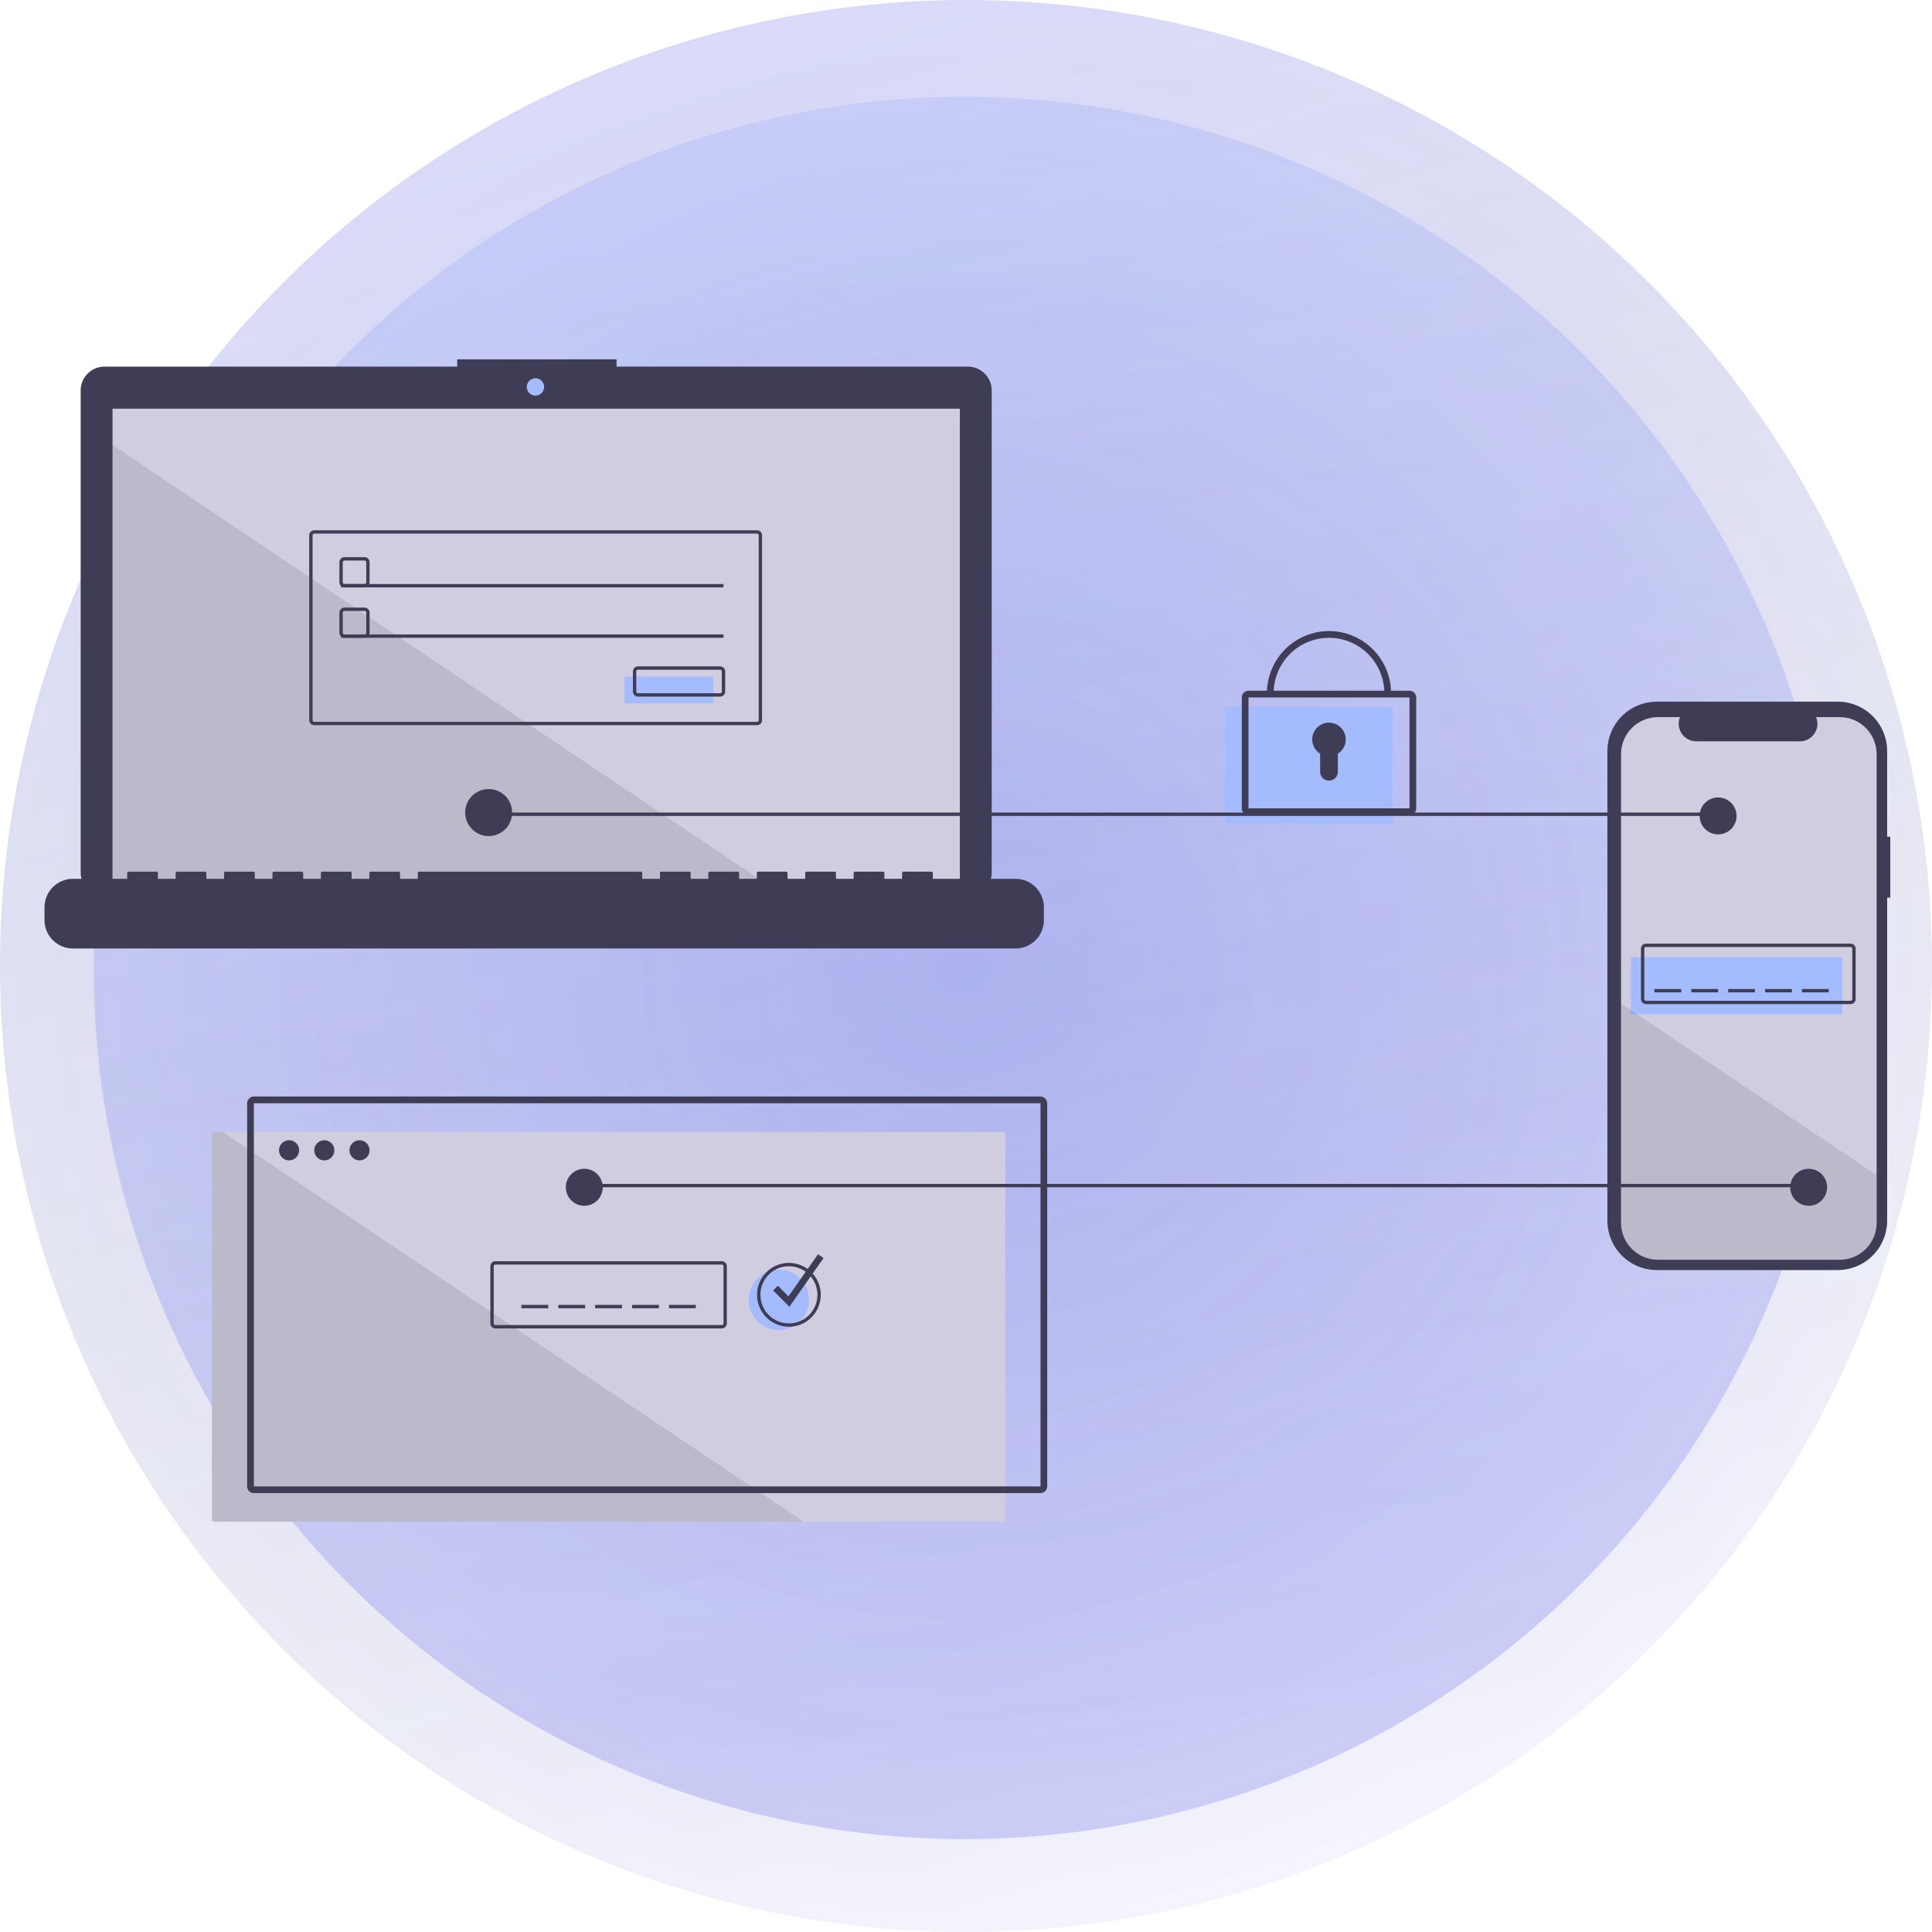 <?xml version="1.0"?>
<svg width="606" height="606" xmlns="http://www.w3.org/2000/svg" xmlns:svg="http://www.w3.org/2000/svg" xmlns:xlink="http://www.w3.org/1999/xlink">
 <defs>
  <radialGradient cx="0" cy="0" gradientTransform="translate(303 303) rotate(90) scale(303)" gradientUnits="userSpaceOnUse" id="paint0_radial_1_56" r="1">
   <stop stop-color="#444CE7" stop-opacity="0.81"/>
   <stop offset="1" stop-color="#444CE7" stop-opacity="0.29"/>
  </radialGradient>
  <linearGradient id="paint1_linear_1_56" x1="0.29" x2="0.6" y1="0" y2="0.99">
   <stop stop-color="#444CE7" stop-opacity="0.81"/>
   <stop offset="1" stop-opacity="0"/>
  </linearGradient>
  <symbol height="528" id="svg_5" viewBox="0 0 528 528" width="528" xmlns="http://www.w3.org/2000/svg">
   <circle cx="264" cy="264" fill="url(#svg_4)" fill-opacity="0.2" id="svg_7" r="264"/>
   <circle cx="264" cy="264" fill="url(#svg_3)" fill-opacity="0.2" id="svg_8" r="264"/>
   <defs>
    <radialGradient cx="0" cy="0" gradientTransform="translate(264 264) rotate(90) scale(264)" gradientUnits="userSpaceOnUse" id="svg_4" r="1">
     <stop stop-color="#444CE7" stop-opacity="0.81"/>
     <stop offset="1" stop-color="#444CE7" stop-opacity="0.29"/>
    </radialGradient>
    <linearGradient id="svg_3" x1="0.5" x2="0.6" y1="0" y2="0.94">
     <stop stop-color="#A4BCFD"/>
     <stop offset="1" stop-color="#444CE7" stop-opacity="0.81"/>
    </linearGradient>
   </defs>
  </symbol>
  <symbol height="369" id="svg_10" viewBox="0 0 586 369" width="586" xmlns="http://www.w3.org/2000/svg">
   <g clip-path="url(#svg_9)">
    <path d="m586,151.55l-0.99,0l0,-27.16c0,-2.06 -0.41,-4.11 -1.19,-6.02c-0.79,-1.9 -1.95,-3.64 -3.41,-5.1c-1.45,-1.46 -3.18,-2.61 -5.09,-3.4c-1.9,-0.79 -3.94,-1.2 -6,-1.2l-57.44,0c-2.06,0 -4.1,0.41 -6.01,1.2c-1.9,0.79 -3.63,1.94 -5.09,3.4c-1.45,1.46 -2.61,3.2 -3.4,5.1c-0.79,1.91 -1.19,3.96 -1.19,6.02l0,149.01c0,2.06 0.4,4.11 1.19,6.02c0.79,1.9 1.95,3.64 3.4,5.1c1.46,1.46 3.19,2.61 5.09,3.4c1.91,0.79 3.95,1.2 6.01,1.2l57.44,0c2.06,0 4.1,-0.41 6,-1.2c1.91,-0.79 3.64,-1.94 5.09,-3.4c1.46,-1.46 2.62,-3.2 3.41,-5.1c0.78,-1.91 1.19,-3.96 1.19,-6.02l0,-102.51l0.99,0l0,-19.34z" fill="#3F3D56"/>
    <path d="m581.67,125.31l0,148.8c0,3.11 -1.23,6.1 -3.43,8.3c-2.2,2.2 -5.18,3.44 -8.29,3.44l-57.71,0c-1.54,0 -3.07,-0.3 -4.49,-0.9c-1.42,-0.58 -2.71,-1.45 -3.8,-2.54c-1.09,-1.09 -1.95,-2.39 -2.54,-3.81c-0.59,-1.42 -0.89,-2.95 -0.89,-4.49l0,-148.8c0,-3.11 1.23,-6.09 3.43,-8.29c2.2,-2.21 5.18,-3.44 8.29,-3.44l7,0c-0.35,0.84 -0.48,1.76 -0.38,2.67c0.09,0.91 0.41,1.78 0.91,2.54c0.51,0.76 1.2,1.38 2.01,1.81c0.8,0.43 1.7,0.66 2.61,0.66l32.91,0c0.91,0 1.81,-0.22 2.62,-0.65c0.81,-0.43 1.49,-1.05 2,-1.81c0.51,-0.76 0.83,-1.64 0.92,-2.55c0.09,-0.91 -0.04,-1.83 -0.39,-2.67l7.5,0c3.11,0 6.09,1.23 8.29,3.44c2.19,2.2 3.43,5.18 3.43,8.29z" fill="#D0CDE1"/>
    <path d="m570.75,189.76l-67.1,0l0,18.13l67.1,0l0,-18.13z" fill="#A4BCFD"/>
    <path d="m573.41,204.69l-64.97,0c-0.42,0 -0.83,-0.17 -1.13,-0.47c-0.3,-0.3 -0.46,-0.7 -0.46,-1.13l0,-16c0,-0.43 0.16,-0.83 0.46,-1.13c0.3,-0.3 0.71,-0.47 1.13,-0.47l64.97,0c0.42,0 0.83,0.17 1.13,0.47c0.3,0.3 0.46,0.7 0.46,1.13l0,16c0,0.43 -0.16,0.83 -0.46,1.13c-0.3,0.3 -0.71,0.47 -1.13,0.47zm-64.97,-18.13c-0.14,0 -0.27,0.05 -0.37,0.15c-0.1,0.1 -0.16,0.24 -0.16,0.38l0,16c0,0.15 0.06,0.28 0.16,0.38c0.1,0.1 0.23,0.16 0.37,0.16l64.97,0c0.14,0 0.27,-0.06 0.37,-0.16c0.1,-0.1 0.16,-0.23 0.16,-0.38l0,-16c0,-0.14 -0.06,-0.28 -0.16,-0.38c-0.1,-0.1 -0.23,-0.15 -0.37,-0.15l-64.97,0z" fill="#3F3D56"/>
    <path d="m519.63,199.89l-8.52,0l0,1.07l8.52,0l0,-1.07z" fill="#3F3D56"/>
    <path d="m531.34,199.89l-8.52,0l0,1.07l8.52,0l0,-1.07z" fill="#3F3D56"/>
    <path d="m543.05,199.89l-8.51,0l0,1.07l8.51,0l0,-1.07z" fill="#3F3D56"/>
    <path d="m554.77,199.89l-8.52,0l0,1.07l8.52,0l0,-1.07z" fill="#3F3D56"/>
    <path d="m566.49,199.89l-8.52,0l0,1.07l8.52,0l0,-1.07z" fill="#3F3D56"/>
    <path d="m581.67,258.98l0,15.13c0,3.11 -1.23,6.1 -3.43,8.3c-2.2,2.2 -5.18,3.44 -8.29,3.44l-57.71,0c-1.54,0 -3.07,-0.3 -4.49,-0.9c-1.42,-0.58 -2.71,-1.45 -3.8,-2.54c-1.09,-1.09 -1.95,-2.39 -2.54,-3.81c-0.59,-1.42 -0.89,-2.95 -0.89,-4.49l0,-69.6l81.15,54.47z" fill="black" opacity="0.1"/>
    <path d="m305.04,245.24l-251.87,0l0,123.76l251.87,0l0,-123.76z" fill="#D0CDE1"/>
    <path d="m241,369l-186.77,0c-0.28,0 -0.55,-0.11 -0.75,-0.31c-0.2,-0.2 -0.31,-0.47 -0.31,-0.76l0,-121.63c0,-0.28 0.11,-0.55 0.31,-0.75c0.2,-0.2 0.47,-0.31 0.75,-0.31l2.37,0l184.4,123.76z" fill="black" opacity="0.1"/>
    <path d="m560.1,261.77l-390.32,0l0,1.07l390.32,0l0,-1.07z" fill="#3F3D56"/>
    <path d="m293.18,2.3l-111.55,0l0,-2.3l-50.58,0l0,2.3l-112.01,0c-0.99,0 -1.97,0.2 -2.89,0.58c-0.91,0.38 -1.74,0.94 -2.44,1.64c-0.7,0.7 -1.26,1.53 -1.64,2.45c-0.38,0.92 -0.57,1.9 -0.57,2.89l0,153.03c0,2.01 0.79,3.93 2.21,5.35c1.41,1.41 3.33,2.21 5.33,2.21l274.14,0c2,0 3.92,-0.8 5.34,-2.21c1.41,-1.42 2.21,-3.34 2.21,-5.35l0,-153.03c0,-0.99 -0.2,-1.97 -0.58,-2.89c-0.38,-0.92 -0.93,-1.75 -1.63,-2.45c-0.7,-0.7 -1.53,-1.26 -2.45,-1.64c-0.92,-0.38 -1.9,-0.58 -2.89,-0.58z" fill="#3F3D56"/>
    <path d="m290.61,15.66l-269,0l0,152.03l269,0l0,-152.03z" fill="#D0CDE1"/>
    <path d="m155.88,11.52c1.53,0 2.76,-1.24 2.76,-2.77c0,-1.52 -1.23,-2.76 -2.76,-2.76c-1.52,0 -2.76,1.24 -2.76,2.76c0,1.53 1.24,2.77 2.76,2.77z" fill="#A4BCFD"/>
    <path d="m101.63,72.39l-6.39,0c-0.43,0 -0.83,-0.16 -1.13,-0.46c-0.3,-0.3 -0.47,-0.71 -0.47,-1.14l0,-6.4c0,-0.42 0.17,-0.83 0.47,-1.13c0.3,-0.3 0.7,-0.47 1.13,-0.47l6.39,0c0.42,0 0.82,0.17 1.12,0.47c0.3,0.3 0.47,0.71 0.47,1.13l0,6.4c0,0.43 -0.17,0.84 -0.47,1.14c-0.3,0.3 -0.7,0.46 -1.12,0.46zm-6.39,-8.53c-0.15,0 -0.28,0.06 -0.38,0.16c-0.1,0.1 -0.16,0.23 -0.16,0.37l0,6.4c0,0.15 0.06,0.28 0.16,0.38c0.1,0.1 0.23,0.16 0.38,0.16l6.39,0c0.14,0 0.27,-0.06 0.37,-0.16c0.1,-0.1 0.16,-0.23 0.16,-0.38l0,-6.4c0,-0.14 -0.06,-0.27 -0.16,-0.37c-0.1,-0.1 -0.23,-0.16 -0.37,-0.16l-6.39,0z" fill="#3F3D56"/>
    <path d="m215.58,71.33l-121.41,0l0,1.06l121.41,0l0,-1.06z" fill="#3F3D56"/>
    <path d="m212.38,100.67l-28.22,0l0,8.53l28.22,0l0,-8.53z" fill="#A4BCFD"/>
    <path d="m214.51,107.07l-26.09,0c-0.42,0 -0.83,-0.17 -1.13,-0.47c-0.3,-0.3 -0.47,-0.71 -0.47,-1.13l0,-6.4c0,-0.43 0.17,-0.83 0.47,-1.13c0.3,-0.3 0.71,-0.47 1.13,-0.47l26.09,0c0.43,0 0.83,0.17 1.13,0.47c0.3,0.3 0.47,0.7 0.47,1.13l0,6.4c0,0.42 -0.17,0.83 -0.47,1.13c-0.3,0.3 -0.7,0.47 -1.13,0.47zm-26.09,-8.54c-0.14,0 -0.28,0.06 -0.38,0.16c-0.1,0.1 -0.15,0.24 -0.15,0.38l0,6.4c0,0.14 0.05,0.28 0.15,0.38c0.1,0.1 0.24,0.15 0.38,0.15l26.09,0c0.14,0 0.28,-0.05 0.38,-0.15c0.1,-0.1 0.15,-0.24 0.15,-0.38l0,-6.4c0,-0.14 -0.05,-0.28 -0.15,-0.38c-0.1,-0.1 -0.24,-0.16 -0.38,-0.16l-26.09,0z" fill="#3F3D56"/>
    <path d="m428.04,110.27l-53.25,0l0,37.34l53.25,0l0,-37.34z" fill="#A4BCFD"/>
    <path d="m433.36,144.68l-51.11,0c-0.57,0 -1.11,-0.23 -1.51,-0.63c-0.4,-0.4 -0.62,-0.94 -0.62,-1.51l0,-35.2c0,-0.57 0.22,-1.11 0.62,-1.51c0.4,-0.4 0.94,-0.63 1.51,-0.63l51.11,0c0.57,0 1.11,0.23 1.51,0.63c0.4,0.4 0.62,0.94 0.62,1.51l0,35.2c0,0.57 -0.22,1.11 -0.62,1.51c-0.4,0.4 -0.94,0.63 -1.51,0.63zm-51.11,-37.34l0,35.2l51.12,0l-0.01,-35.2l-51.11,0z" fill="#3F3D56"/>
    <path d="m427.51,106l-2.13,0c0,-4.67 -1.86,-9.14 -5.15,-12.45c-3.3,-3.3 -7.77,-5.15 -12.43,-5.15c-4.66,0 -9.13,1.85 -12.42,5.15c-3.3,3.31 -5.15,7.78 -5.15,12.45l-2.13,0c0,-5.23 2.08,-10.25 5.77,-13.95c3.7,-3.71 8.71,-5.79 13.93,-5.79c5.23,0 10.24,2.08 13.94,5.79c3.69,3.7 5.77,8.72 5.77,13.95z" fill="#3F3D56"/>
    <path d="m413.13,120.67c0,-0.93 -0.24,-1.84 -0.7,-2.65c-0.46,-0.8 -1.12,-1.48 -1.92,-1.95c-0.8,-0.47 -1.71,-0.73 -2.63,-0.74c-0.93,-0.01 -1.84,0.22 -2.66,0.67c-0.81,0.45 -1.49,1.11 -1.97,1.9c-0.48,0.79 -0.75,1.7 -0.77,2.63c-0.02,0.93 0.2,1.85 0.63,2.66c0.44,0.82 1.09,1.51 1.88,2l0,5.73c0,0.37 0.07,0.74 0.21,1.08c0.14,0.34 0.35,0.65 0.61,0.92c0.26,0.26 0.57,0.47 0.92,0.61c0.34,0.14 0.7,0.21 1.07,0.21c0.75,0 1.47,-0.3 2,-0.82c0.53,-0.53 0.82,-1.25 0.82,-2l0,-5.73c0.77,-0.47 1.4,-1.14 1.84,-1.93c0.44,-0.79 0.67,-1.68 0.67,-2.59z" fill="#3F3D56"/>
    <path d="m159.93,300.18l-8.52,0l0,1.07l8.52,0l0,-1.07z" fill="#3F3D56"/>
    <path d="m171.65,300.18l-8.52,0l0,1.07l8.52,0l0,-1.07z" fill="#3F3D56"/>
    <path d="m183.36,300.18l-8.52,0l0,1.07l8.52,0l0,-1.07z" fill="#3F3D56"/>
    <path d="m195.08,300.18l-8.52,0l0,1.07l8.52,0l0,-1.07z" fill="#3F3D56"/>
    <path d="m206.79,300.18l-8.52,0l0,1.07l8.52,0l0,-1.07z" fill="#3F3D56"/>
    <path d="m316.22,359.93l-249.74,0c-0.56,0 -1.1,-0.22 -1.5,-0.62c-0.4,-0.4 -0.63,-0.95 -0.63,-1.51l0,-121.63c0,-0.57 0.23,-1.11 0.63,-1.51c0.4,-0.4 0.94,-0.63 1.5,-0.63l249.74,0c0.56,0 1.1,0.23 1.5,0.63c0.4,0.4 0.63,0.94 0.63,1.51l0,121.63c0,0.56 -0.23,1.11 -0.63,1.51c-0.4,0.4 -0.94,0.62 -1.5,0.62zm-249.74,-123.76l0,121.63l249.74,0l0,-121.63l-249.74,0z" fill="#3F3D56"/>
    <path d="m77.66,254.31c1.77,0 3.2,-1.44 3.2,-3.21c0,-1.76 -1.43,-3.2 -3.2,-3.2c-1.76,0 -3.19,1.44 -3.19,3.2c0,1.77 1.43,3.21 3.19,3.21z" fill="#3F3D56"/>
    <path d="m88.85,254.31c1.76,0 3.19,-1.44 3.19,-3.21c0,-1.76 -1.43,-3.2 -3.19,-3.2c-1.77,0 -3.2,1.44 -3.2,3.2c0,1.77 1.43,3.21 3.2,3.21z" fill="#3F3D56"/>
    <path d="m100.03,254.31c1.76,0 3.19,-1.44 3.19,-3.21c0,-1.76 -1.43,-3.2 -3.19,-3.2c-1.77,0 -3.2,1.44 -3.2,3.2c0,1.77 1.43,3.21 3.2,3.21z" fill="#3F3D56"/>
    <path d="m215.04,307.65l-71.88,0c-0.42,0 -0.83,-0.17 -1.13,-0.47c-0.3,-0.3 -0.47,-0.7 -0.47,-1.13l0,-18.14c0,-0.42 0.17,-0.83 0.47,-1.13c0.3,-0.3 0.71,-0.47 1.13,-0.47l71.88,0c0.43,0 0.83,0.17 1.13,0.47c0.3,0.3 0.47,0.71 0.47,1.13l0,18.14c0,0.43 -0.17,0.83 -0.47,1.13c-0.3,0.3 -0.7,0.47 -1.13,0.47zm-71.88,-20.27c-0.14,0 -0.28,0.06 -0.38,0.16c-0.1,0.1 -0.15,0.23 -0.15,0.37l0,18.14c0,0.14 0.05,0.28 0.15,0.38c0.1,0.1 0.24,0.15 0.38,0.15l71.88,0c0.15,0 0.28,-0.05 0.38,-0.15c0.1,-0.1 0.16,-0.24 0.16,-0.38l0,-18.14c0,-0.14 -0.06,-0.27 -0.16,-0.37c-0.1,-0.1 -0.23,-0.16 -0.38,-0.16l-71.88,0z" fill="#3F3D56"/>
    <path d="m233.15,308.19c5.29,0 9.58,-4.3 9.58,-9.61c0,-5.3 -4.29,-9.6 -9.58,-9.6c-5.29,0 -9.59,4.3 -9.59,9.6c0,5.31 4.3,9.61 9.59,9.61z" fill="#A4BCFD"/>
    <path d="m236.34,307.12c-2,0 -3.95,-0.6 -5.62,-1.71c-1.66,-1.11 -2.96,-2.7 -3.72,-4.55c-0.77,-1.85 -0.97,-3.89 -0.58,-5.86c0.39,-1.96 1.36,-3.77 2.77,-5.19c1.41,-1.41 3.22,-2.38 5.18,-2.77c1.96,-0.39 4,-0.19 5.85,0.58c1.84,0.76 3.43,2.06 4.54,3.73c1.11,1.67 1.7,3.63 1.7,5.63c0,2.69 -1.07,5.27 -2.96,7.17c-1.9,1.9 -4.47,2.97 -7.16,2.97zm0,-19.21c-1.79,0 -3.54,0.53 -5.03,1.53c-1.48,1 -2.64,2.42 -3.33,4.07c-0.68,1.66 -0.86,3.48 -0.51,5.24c0.34,1.76 1.21,3.38 2.47,4.64c1.27,1.27 2.88,2.14 4.64,2.49c1.75,0.35 3.57,0.17 5.23,-0.52c1.65,-0.68 3.07,-1.85 4.06,-3.34c1,-1.49 1.53,-3.24 1.53,-5.04c-0.01,-2.4 -0.96,-4.71 -2.66,-6.41c-1.7,-1.7 -4,-2.65 -6.4,-2.66z" fill="#3F3D56"/>
    <path d="m236.49,300.77l-5.16,-5.17l1.51,-1.51l3.36,3.37l9.39,-13.36l1.74,1.23l-10.84,15.44z" fill="#3F3D56"/>
    <path d="m230.97,167.69l-209.36,0l0,-140.51l209.36,140.51z" fill="black" opacity="0.1"/>
    <path d="m308.28,164.92l-26.25,0l0,-1.89c0,-0.05 -0.01,-0.1 -0.03,-0.15c-0.02,-0.04 -0.05,-0.09 -0.08,-0.12c-0.04,-0.03 -0.08,-0.06 -0.12,-0.08c-0.05,-0.02 -0.1,-0.03 -0.15,-0.03l-9,0c-0.05,0 -0.1,0.01 -0.14,0.03c-0.05,0.02 -0.09,0.05 -0.12,0.08c-0.04,0.03 -0.07,0.08 -0.08,0.12c-0.02,0.05 -0.03,0.1 -0.03,0.15l0,1.89l-5.63,0l0,-1.89c0,-0.05 -0.01,-0.1 -0.03,-0.15c-0.02,-0.04 -0.04,-0.09 -0.08,-0.12c-0.03,-0.03 -0.07,-0.06 -0.12,-0.08c-0.04,-0.02 -0.09,-0.03 -0.14,-0.03l-9,0c-0.05,0 -0.1,0.01 -0.15,0.03c-0.04,0.02 -0.08,0.05 -0.12,0.08c-0.03,0.03 -0.06,0.08 -0.08,0.12c-0.02,0.05 -0.03,0.1 -0.03,0.15l0,1.89l-5.62,0l0,-1.89c0,-0.05 -0.01,-0.1 -0.03,-0.15c-0.02,-0.04 -0.05,-0.09 -0.09,-0.12c-0.03,-0.03 -0.07,-0.06 -0.12,-0.08c-0.04,-0.02 -0.09,-0.03 -0.14,-0.03l-9,0c-0.05,0 -0.1,0.01 -0.14,0.03c-0.05,0.02 -0.09,0.05 -0.13,0.08c-0.03,0.03 -0.06,0.08 -0.08,0.12c-0.02,0.05 -0.03,0.1 -0.03,0.15l0,1.89l-5.62,0l0,-1.89c0,-0.05 -0.01,-0.1 -0.03,-0.15c-0.02,-0.04 -0.05,-0.09 -0.08,-0.12c-0.04,-0.03 -0.08,-0.06 -0.12,-0.08c-0.05,-0.02 -0.1,-0.03 -0.15,-0.03l-9,0c-0.05,0 -0.09,0.01 -0.14,0.03c-0.05,0.02 -0.09,0.05 -0.12,0.08c-0.04,0.03 -0.07,0.08 -0.08,0.12c-0.02,0.05 -0.03,0.1 -0.03,0.15l0,1.89l-5.63,0l0,-1.89c0,-0.05 -0.01,-0.1 -0.03,-0.15c-0.02,-0.04 -0.04,-0.09 -0.08,-0.12c-0.03,-0.03 -0.07,-0.06 -0.12,-0.08c-0.04,-0.02 -0.09,-0.03 -0.14,-0.03l-9,0c-0.05,0 -0.1,0.01 -0.15,0.03c-0.04,0.02 -0.08,0.05 -0.12,0.08c-0.03,0.03 -0.06,0.08 -0.08,0.12c-0.02,0.05 -0.03,0.1 -0.03,0.15l0,1.89l-5.62,0l0,-1.89c0,-0.05 -0.01,-0.1 -0.03,-0.15c-0.02,-0.04 -0.05,-0.09 -0.08,-0.12c-0.04,-0.03 -0.08,-0.06 -0.13,-0.08c-0.04,-0.02 -0.09,-0.03 -0.14,-0.03l-9,0c-0.05,0 -0.1,0.01 -0.14,0.03c-0.05,0.02 -0.09,0.05 -0.13,0.08c-0.03,0.03 -0.06,0.08 -0.08,0.12c-0.02,0.05 -0.02,0.1 -0.02,0.15l0,1.89l-5.63,0l0,-1.89c0,-0.05 -0.01,-0.1 -0.03,-0.15c-0.02,-0.04 -0.05,-0.09 -0.08,-0.12c-0.04,-0.03 -0.08,-0.06 -0.12,-0.08c-0.05,-0.02 -0.1,-0.03 -0.15,-0.03l-70.5,0c-0.05,0 -0.1,0.01 -0.15,0.03c-0.04,0.02 -0.08,0.05 -0.12,0.08c-0.03,0.03 -0.06,0.08 -0.08,0.12c-0.02,0.05 -0.03,0.1 -0.03,0.15l0,1.89l-5.62,0l0,-1.89c0,-0.05 -0.01,-0.1 -0.03,-0.15c-0.02,-0.04 -0.05,-0.09 -0.08,-0.12c-0.04,-0.03 -0.08,-0.06 -0.12,-0.08c-0.05,-0.02 -0.1,-0.03 -0.15,-0.03l-9,0c-0.05,0 -0.1,0.01 -0.14,0.03c-0.05,0.02 -0.09,0.05 -0.12,0.08c-0.04,0.03 -0.07,0.08 -0.09,0.12c-0.02,0.05 -0.02,0.1 -0.02,0.15l0,1.89l-5.63,0l0,-1.89c0,-0.05 -0.01,-0.1 -0.03,-0.15c-0.02,-0.04 -0.05,-0.09 -0.08,-0.12c-0.03,-0.03 -0.08,-0.06 -0.12,-0.08c-0.05,-0.02 -0.1,-0.03 -0.15,-0.03l-9,0c-0.05,0 -0.09,0.01 -0.14,0.03c-0.05,0.02 -0.09,0.05 -0.12,0.08c-0.04,0.03 -0.06,0.08 -0.08,0.12c-0.02,0.05 -0.03,0.1 -0.03,0.15l0,1.89l-5.63,0l0,-1.89c0,-0.05 -0.01,-0.1 -0.03,-0.15c-0.01,-0.04 -0.04,-0.09 -0.08,-0.12c-0.03,-0.03 -0.07,-0.06 -0.12,-0.08c-0.04,-0.02 -0.09,-0.03 -0.14,-0.03l-9,0c-0.05,0 -0.1,0.01 -0.15,0.03c-0.04,0.02 -0.08,0.05 -0.12,0.08c-0.03,0.03 -0.06,0.08 -0.08,0.12c-0.02,0.05 -0.03,0.1 -0.03,0.15l0,1.89l-5.62,0l0,-1.89c0,-0.05 -0.01,-0.1 -0.03,-0.15c-0.02,-0.04 -0.05,-0.09 -0.08,-0.12c-0.04,-0.03 -0.08,-0.06 -0.12,-0.08c-0.05,-0.02 -0.1,-0.03 -0.15,-0.03l-9,0c-0.05,0 -0.1,0.01 -0.14,0.03c-0.05,0.02 -0.09,0.05 -0.12,0.08c-0.04,0.03 -0.07,0.08 -0.09,0.12c-0.01,0.05 -0.02,0.1 -0.02,0.15l0,1.89l-5.63,0l0,-1.89c0,-0.05 -0.01,-0.1 -0.03,-0.15c-0.02,-0.04 -0.04,-0.09 -0.08,-0.12c-0.03,-0.03 -0.08,-0.06 -0.12,-0.08c-0.05,-0.02 -0.1,-0.03 -0.14,-0.03l-9.01,0c-0.05,0 -0.09,0.01 -0.14,0.03c-0.04,0.02 -0.09,0.05 -0.12,0.08c-0.04,0.03 -0.06,0.08 -0.08,0.12c-0.02,0.05 -0.03,0.1 -0.03,0.15l0,1.89l-5.63,0l0,-1.89c0,-0.05 -0.01,-0.1 -0.02,-0.15c-0.02,-0.04 -0.05,-0.09 -0.09,-0.12c-0.03,-0.03 -0.07,-0.06 -0.12,-0.08c-0.04,-0.02 -0.09,-0.03 -0.14,-0.03l-9,0c-0.05,0 -0.1,0.01 -0.15,0.03c-0.04,0.02 -0.08,0.05 -0.12,0.08c-0.03,0.03 -0.06,0.08 -0.08,0.12c-0.02,0.05 -0.03,0.1 -0.03,0.15l0,1.89l-17.25,0c-1.18,0 -2.35,0.23 -3.44,0.69c-1.1,0.45 -2.09,1.11 -2.92,1.95c-0.84,0.84 -1.5,1.83 -1.95,2.93c-0.46,1.09 -0.69,2.26 -0.69,3.45l0,4.08c0,2.39 0.95,4.68 2.64,6.37c1.68,1.69 3.97,2.64 6.36,2.64l299.28,0c1.18,0 2.35,-0.23 3.45,-0.68c1.09,-0.46 2.08,-1.12 2.92,-1.96c0.83,-0.83 1.49,-1.83 1.95,-2.92c0.45,-1.1 0.68,-2.27 0.68,-3.45l0,-4.08c0,-1.19 -0.23,-2.36 -0.68,-3.45c-0.46,-1.1 -1.12,-2.09 -1.95,-2.93c-0.84,-0.84 -1.83,-1.5 -2.92,-1.95c-1.1,-0.46 -2.27,-0.69 -3.45,-0.69z" fill="#3F3D56"/>
    <path d="m226.23,116.14l-140.58,0c-0.42,0 -0.83,-0.17 -1.13,-0.47c-0.3,-0.3 -0.47,-0.71 -0.47,-1.13l0,-58.68c0,-0.43 0.17,-0.83 0.47,-1.13c0.3,-0.3 0.71,-0.47 1.13,-0.47l140.58,0c0.42,0 0.83,0.17 1.13,0.47c0.3,0.3 0.46,0.7 0.46,1.13l0,58.68c0,0.42 -0.16,0.83 -0.46,1.13c-0.3,0.3 -0.71,0.47 -1.13,0.47zm-140.58,-60.82c-0.14,0 -0.28,0.06 -0.38,0.16c-0.1,0.1 -0.15,0.24 -0.15,0.38l0,58.68c0,0.14 0.05,0.27 0.15,0.38c0.1,0.1 0.24,0.15 0.38,0.15l140.58,0c0.14,0 0.27,-0.05 0.37,-0.15c0.1,-0.11 0.16,-0.24 0.16,-0.38l0,-58.68c0,-0.14 -0.06,-0.28 -0.16,-0.38c-0.1,-0.1 -0.23,-0.16 -0.37,-0.16l-140.58,0z" fill="#3F3D56"/>
    <path d="m101.63,88.4l-6.39,0c-0.43,0 -0.83,-0.17 -1.13,-0.47c-0.3,-0.3 -0.47,-0.71 -0.47,-1.13l0,-6.4c0,-0.43 0.17,-0.83 0.47,-1.13c0.3,-0.3 0.7,-0.47 1.13,-0.47l6.39,0c0.42,0 0.82,0.17 1.12,0.47c0.3,0.3 0.47,0.7 0.47,1.13l0,6.4c0,0.42 -0.17,0.83 -0.47,1.13c-0.3,0.3 -0.7,0.47 -1.12,0.47zm-6.39,-8.54c-0.15,0 -0.28,0.06 -0.38,0.16c-0.1,0.1 -0.16,0.24 -0.16,0.38l0,6.4c0,0.14 0.06,0.28 0.16,0.38c0.1,0.1 0.23,0.15 0.38,0.15l6.39,0c0.14,0 0.27,-0.05 0.37,-0.15c0.1,-0.1 0.16,-0.24 0.16,-0.38l0,-6.4c0,-0.14 -0.06,-0.28 -0.16,-0.38c-0.1,-0.1 -0.23,-0.16 -0.37,-0.16l-6.39,0z" fill="#3F3D56"/>
    <path d="m215.58,87.33l-121.41,0l0,1.07l121.41,0l0,-1.07z" fill="#3F3D56"/>
    <path d="m531.34,143.88l-390.31,0l0,1.07l390.31,0l0,-1.07z" fill="#3F3D56"/>
    <path d="m141.03,151.35c4.12,0 7.45,-3.35 7.45,-7.47c0,-4.13 -3.33,-7.47 -7.45,-7.47c-4.12,0 -7.46,3.34 -7.46,7.47c0,4.12 3.34,7.47 7.46,7.47z" fill="#3F3D56"/>
    <path d="m531.34,150.81c3.24,0 5.86,-2.62 5.86,-5.87c0,-3.23 -2.62,-5.86 -5.86,-5.86c-3.23,0 -5.86,2.63 -5.86,5.86c0,3.25 2.63,5.87 5.86,5.87z" fill="#3F3D56"/>
    <path d="m560.1,268.71c3.23,0 5.85,-2.63 5.85,-5.87c0,-3.24 -2.62,-5.87 -5.85,-5.87c-3.24,0 -5.86,2.63 -5.86,5.87c0,3.24 2.62,5.87 5.86,5.87z" fill="#3F3D56"/>
    <path d="m171.38,268.71c3.24,0 5.86,-2.63 5.86,-5.87c0,-3.24 -2.62,-5.87 -5.86,-5.87c-3.23,0 -5.86,2.63 -5.86,5.87c0,3.24 2.63,5.87 5.86,5.87z" fill="#3F3D56"/>
   </g>
   <defs>
    <clipPath id="svg_9">
     <rect fill="white" height="369" width="586"/>
    </clipPath>
   </defs>
  </symbol>
 </defs>
 <g class="layer">
  <title>Layer 1</title>
  <circle cx="303" cy="303" fill="url(#paint0_radial_1_56)" fill-opacity="0.2" id="svg_1" r="303"/>
  <circle cx="303" cy="303" fill="url(#paint1_linear_1_56)" fill-opacity="0.2" id="svg_2" r="303" transform="matrix(1 0 0 1 0 0)"/>
  <use id="svg_6" transform="matrix(1.035 0 0 1.035 -246.76 -205.41)" x="266.82" xlink:href="#svg_5" y="227.82"/>
  <use id="svg_11" transform="matrix(0.988 0 0 0.988 580.83 -73.449)" x="-573.77" xlink:href="#svg_10" y="188.43"/>
 </g>
</svg>